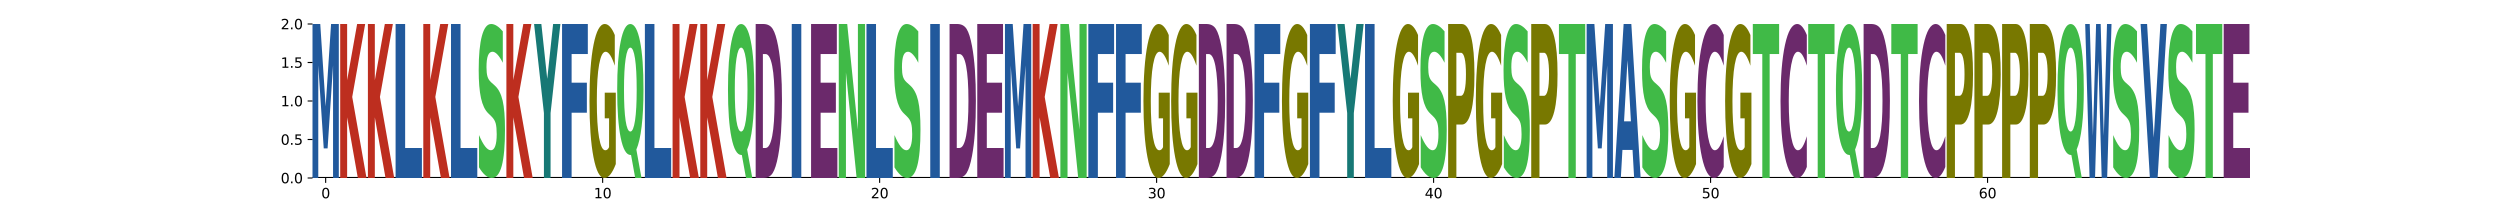 <?xml version="1.0" encoding="utf-8" standalone="no"?>
<!DOCTYPE svg PUBLIC "-//W3C//DTD SVG 1.1//EN"
  "http://www.w3.org/Graphics/SVG/1.1/DTD/svg11.dtd">
<svg xmlns:xlink="http://www.w3.org/1999/xlink" width="1800pt" height="144pt" viewBox="0 0 1800 144" xmlns="http://www.w3.org/2000/svg" version="1.1">
 <defs>
  <style type="text/css">*{stroke-linejoin: round; stroke-linecap: butt}</style>
 </defs>
 <g id="figure_1">
  <g id="patch_1">
   <path d="M 0 144 
L 1800 144 
L 1800 0 
L 0 0 
z
" style="fill: #ffffff"/>
  </g>
  <g id="axes_1">
   <g id="patch_2">
    <path d="M 225 128.16 
L 1620 128.16 
L 1620 17.28 
L 225 17.28 
z
" style="fill: #ffffff"/>
   </g>
   <g id="line2d_1">
    <path d="M 225 128.16 
L 1620 128.16 
" clip-path="url(#paa5925849c)" style="fill: none; stroke: #000000; stroke-width: 1.5; stroke-linecap: square"/>
   </g>
   <g id="patch_3">
    <path d="M 225 17.28 
L 230.589 17.28 
L 234.466 76.617 
L 238.368 17.28 
L 243.946 17.28 
L 243.946 128.16 
L 239.795 128.16 
L 239.795 47.056 
L 235.871 106.844 
L 233.086 106.844 
L 229.161 47.056 
L 229.161 128.16 
L 225 128.16 
L 225 17.28 
z
" clip-path="url(#paa5925849c)" style="fill: #21599c"/>
   </g>
   <g id="patch_4">
    <path d="M 244.943 17.28 
L 249.936 17.28 
L 249.936 57.749 
L 257.132 17.28 
L 262.93 17.28 
L 253.604 69.797 
L 263.888 128.16 
L 257.638 128.16 
L 249.936 84.483 
L 249.936 128.16 
L 244.943 128.16 
L 244.943 17.28 
z
" clip-path="url(#paa5925849c)" style="fill: #bd2e1f"/>
   </g>
   <g id="patch_5">
    <path d="M 264.886 17.28 
L 269.878 17.28 
L 269.878 57.749 
L 277.075 17.28 
L 282.873 17.28 
L 273.547 69.797 
L 283.831 128.16 
L 277.581 128.16 
L 269.878 84.483 
L 269.878 128.16 
L 264.886 128.16 
L 264.886 17.28 
z
" clip-path="url(#paa5925849c)" style="fill: #bd2e1f"/>
   </g>
   <g id="patch_6">
    <path d="M 284.828 17.28 
L 291.704 17.28 
L 291.704 106.559 
L 303.774 106.559 
L 303.774 128.16 
L 284.828 128.16 
L 284.828 17.28 
z
" clip-path="url(#paa5925849c)" style="fill: #21599c"/>
   </g>
   <g id="patch_7">
    <path d="M 304.771 17.28 
L 309.764 17.28 
L 309.764 57.749 
L 316.96 17.28 
L 322.758 17.28 
L 313.433 69.797 
L 323.717 128.16 
L 317.467 128.16 
L 309.764 84.483 
L 309.764 128.16 
L 304.771 128.16 
L 304.771 17.28 
z
" clip-path="url(#paa5925849c)" style="fill: #bd2e1f"/>
   </g>
   <g id="patch_8">
    <path d="M 324.714 17.28 
L 331.589 17.28 
L 331.589 106.559 
L 343.66 106.559 
L 343.66 128.16 
L 324.714 128.16 
L 324.714 17.28 
z
" clip-path="url(#paa5925849c)" style="fill: #21599c"/>
   </g>
   <g id="patch_9">
    <path d="M 362.023 22.571 
L 362.023 45.2 
Q 360.047 41.261 358.164 39.268 
Q 356.286 37.253 354.613 37.253 
Q 352.396 37.253 351.331 39.978 
Q 350.271 42.681 350.271 48.407 
Q 350.271 52.713 350.986 55.118 
Q 351.701 57.5 353.584 59.218 
L 356.219 61.577 
Q 360.222 65.173 361.91 72.48 
Q 363.603 79.763 363.603 93.231 
Q 363.603 110.89 361.246 119.525 
Q 358.889 128.16 354.047 128.16 
Q 351.768 128.16 349.468 126.213 
Q 347.168 124.289 344.868 120.487 
L 344.868 97.239 
Q 347.168 102.667 349.314 105.439 
Q 351.459 108.187 353.456 108.187 
Q 355.483 108.187 356.558 105.187 
Q 357.634 102.164 357.634 96.575 
Q 357.634 91.582 356.903 88.856 
Q 356.172 86.131 353.986 83.977 
L 351.588 81.618 
Q 347.986 78.183 346.319 70.67 
Q 344.657 63.157 344.657 50.423 
Q 344.657 34.458 346.972 25.869 
Q 349.288 17.28 353.631 17.28 
Q 355.612 17.28 357.701 18.608 
Q 359.79 19.937 362.023 22.571 
z
" clip-path="url(#paa5925849c)" style="fill: #40ba47"/>
   </g>
   <g id="patch_10">
    <path d="M 364.6 17.28 
L 369.592 17.28 
L 369.592 57.749 
L 376.789 17.28 
L 382.587 17.28 
L 373.261 69.797 
L 383.545 128.16 
L 377.295 128.16 
L 369.592 84.483 
L 369.592 128.16 
L 364.6 128.16 
L 364.6 17.28 
z
" clip-path="url(#paa5925849c)" style="fill: #bd2e1f"/>
   </g>
   <g id="patch_11">
    <path d="M 384.543 17.28 
L 389.78 17.28 
L 394.011 56.799 
L 398.238 17.28 
L 403.488 17.28 
L 396.411 81.441 
L 396.411 128.16 
L 391.623 128.16 
L 391.623 81.441 
L 384.543 17.28 
z
" clip-path="url(#paa5925849c)" style="fill: #177875"/>
   </g>
   <g id="patch_12">
    <path d="M 404.683 17.28 
L 423.234 17.28 
L 423.234 38.905 
L 411.558 38.905 
L 411.558 59.531 
L 422.542 59.531 
L 422.542 81.156 
L 411.558 81.156 
L 411.558 128.16 
L 404.683 128.16 
L 404.683 17.28 
z
" clip-path="url(#paa5925849c)" style="fill: #21599c"/>
   </g>
   <g id="patch_13">
    <path d="M 443.374 118.128 
Q 441.463 123.144 439.408 125.663 
Q 437.353 128.16 435.162 128.16 
Q 430.211 128.16 427.32 113.226 
Q 424.428 98.293 424.428 72.754 
Q 424.428 46.918 427.371 32.099 
Q 430.317 17.28 435.442 17.28 
Q 437.417 17.28 439.225 19.296 
Q 441.039 21.288 442.644 25.228 
L 442.644 47.331 
Q 440.988 42.269 439.349 39.772 
Q 437.71 37.253 436.062 37.253 
Q 433.014 37.253 431.362 46.46 
Q 429.71 55.645 429.71 72.754 
Q 429.71 89.704 431.302 98.957 
Q 432.895 108.187 435.824 108.187 
Q 436.623 108.187 437.306 107.661 
Q 437.99 107.111 438.533 105.966 
L 438.533 85.214 
L 435.413 85.214 
L 435.413 66.731 
L 443.374 66.731 
L 443.374 118.128 
z
" clip-path="url(#paa5925849c)" style="fill: #787800"/>
   </g>
   <g id="patch_14">
    <path d="M 454.349 111.579 
L 453.978 111.579 
Q 449.427 111.579 446.897 99.153 
Q 444.371 86.707 444.371 64.527 
Q 444.371 42.386 446.893 29.843 
Q 449.415 17.28 453.844 17.28 
Q 458.32 17.28 460.818 29.726 
Q 463.317 42.152 463.317 64.527 
Q 463.317 79.879 461.99 90.979 
Q 460.664 102.079 458.174 107.677 
L 461.884 128.16 
L 457.357 128.16 
L 454.349 111.579 
z
M 453.844 34.29 
Q 451.673 34.29 450.477 42.21 
Q 449.281 50.13 449.281 64.527 
Q 449.281 79.157 450.449 86.941 
Q 451.622 94.705 453.844 94.705 
Q 456.027 94.705 457.222 86.785 
Q 458.418 78.845 458.418 64.527 
Q 458.418 50.13 457.222 42.21 
Q 456.027 34.29 453.844 34.29 
z
" clip-path="url(#paa5925849c)" style="fill: #40ba47"/>
   </g>
   <g id="patch_15">
    <path d="M 464.314 17.28 
L 471.189 17.28 
L 471.189 106.559 
L 483.259 106.559 
L 483.259 128.16 
L 464.314 128.16 
L 464.314 17.28 
z
" clip-path="url(#paa5925849c)" style="fill: #21599c"/>
   </g>
   <g id="patch_16">
    <path d="M 484.257 17.28 
L 489.249 17.28 
L 489.249 57.749 
L 496.446 17.28 
L 502.244 17.28 
L 492.918 69.797 
L 503.202 128.16 
L 496.952 128.16 
L 489.249 84.483 
L 489.249 128.16 
L 484.257 128.16 
L 484.257 17.28 
z
" clip-path="url(#paa5925849c)" style="fill: #bd2e1f"/>
   </g>
   <g id="patch_17">
    <path d="M 504.199 17.28 
L 509.192 17.28 
L 509.192 57.749 
L 516.389 17.28 
L 522.186 17.28 
L 512.861 69.797 
L 523.145 128.16 
L 516.895 128.16 
L 509.192 84.483 
L 509.192 128.16 
L 504.199 128.16 
L 504.199 17.28 
z
" clip-path="url(#paa5925849c)" style="fill: #bd2e1f"/>
   </g>
   <g id="patch_18">
    <path d="M 534.12 111.579 
L 533.749 111.579 
Q 529.198 111.579 526.668 99.153 
Q 524.142 86.707 524.142 64.527 
Q 524.142 42.386 526.664 29.843 
Q 529.187 17.28 533.615 17.28 
Q 538.091 17.28 540.589 29.726 
Q 543.088 42.152 543.088 64.527 
Q 543.088 79.879 541.762 90.979 
Q 540.436 102.079 537.945 107.677 
L 541.655 128.16 
L 537.128 128.16 
L 534.12 111.579 
z
M 533.615 34.29 
Q 531.444 34.29 530.248 42.21 
Q 529.052 50.13 529.052 64.527 
Q 529.052 79.157 530.221 86.941 
Q 531.393 94.705 533.615 94.705 
Q 535.798 94.705 536.994 86.785 
Q 538.19 78.845 538.19 64.527 
Q 538.19 50.13 536.994 42.21 
Q 535.798 34.29 533.615 34.29 
z
" clip-path="url(#paa5925849c)" style="fill: #40ba47"/>
   </g>
   <g id="patch_19">
    <path d="M 549.277 38.905 
L 549.277 106.559 
L 551.137 106.559 
Q 554.317 106.559 555.996 97.862 
Q 557.679 89.164 557.679 72.601 
Q 557.679 56.133 556.005 47.531 
Q 554.335 38.905 551.137 38.905 
L 549.277 38.905 
z
M 544.085 17.28 
L 549.557 17.28 
Q 554.145 17.28 556.389 20.892 
Q 558.633 24.48 560.239 33.106 
Q 561.654 40.616 562.34 50.43 
Q 563.031 60.22 563.031 72.601 
Q 563.031 85.172 562.34 95.01 
Q 561.654 104.848 560.239 112.334 
Q 558.62 120.96 556.354 124.572 
Q 554.089 128.16 549.557 128.16 
L 544.085 128.16 
L 544.085 17.28 
z
" clip-path="url(#paa5925849c)" style="fill: #6b296b"/>
   </g>
   <g id="patch_20">
    <path d="M 570.063 17.28 
L 576.938 17.28 
L 576.938 128.16 
L 570.063 128.16 
L 570.063 17.28 
z
" clip-path="url(#paa5925849c)" style="fill: #21599c"/>
   </g>
   <g id="patch_21">
    <path d="M 583.971 17.28 
L 602.522 17.28 
L 602.522 38.905 
L 590.846 38.905 
L 590.846 59.531 
L 601.83 59.531 
L 601.83 81.156 
L 590.846 81.156 
L 590.846 106.559 
L 602.916 106.559 
L 602.916 128.16 
L 583.971 128.16 
L 583.971 17.28 
z
" clip-path="url(#paa5925849c)" style="fill: #6b296b"/>
   </g>
   <g id="patch_22">
    <path d="M 603.914 17.28 
L 609.999 17.28 
L 617.689 93.323 
L 617.689 17.28 
L 622.859 17.28 
L 622.859 128.16 
L 616.769 128.16 
L 609.079 52.117 
L 609.079 128.16 
L 603.914 128.16 
L 603.914 17.28 
z
" clip-path="url(#paa5925849c)" style="fill: #40ba47"/>
   </g>
   <g id="patch_23">
    <path d="M 623.856 17.28 
L 630.732 17.28 
L 630.732 106.559 
L 642.802 106.559 
L 642.802 128.16 
L 623.856 128.16 
L 623.856 17.28 
z
" clip-path="url(#paa5925849c)" style="fill: #21599c"/>
   </g>
   <g id="patch_24">
    <path d="M 661.165 22.571 
L 661.165 45.2 
Q 659.189 41.261 657.306 39.268 
Q 655.428 37.253 653.756 37.253 
Q 651.538 37.253 650.473 39.978 
Q 649.413 42.681 649.413 48.407 
Q 649.413 52.713 650.128 55.118 
Q 650.843 57.5 652.727 59.218 
L 655.361 61.577 
Q 659.364 65.173 661.052 72.48 
Q 662.745 79.763 662.745 93.231 
Q 662.745 110.89 660.388 119.525 
Q 658.032 128.16 653.19 128.16 
Q 650.91 128.16 648.61 126.213 
Q 646.31 124.289 644.01 120.487 
L 644.01 97.239 
Q 646.31 102.667 648.456 105.439 
Q 650.601 108.187 652.598 108.187 
Q 654.625 108.187 655.701 105.187 
Q 656.776 102.164 656.776 96.575 
Q 656.776 91.582 656.045 88.856 
Q 655.315 86.131 653.128 83.977 
L 650.73 81.618 
Q 647.128 78.183 645.461 70.67 
Q 643.799 63.157 643.799 50.423 
Q 643.799 34.458 646.115 25.869 
Q 648.43 17.28 652.773 17.28 
Q 654.754 17.28 656.843 18.608 
Q 658.932 19.937 661.165 22.571 
z
" clip-path="url(#paa5925849c)" style="fill: #40ba47"/>
   </g>
   <g id="patch_25">
    <path d="M 669.777 17.28 
L 676.652 17.28 
L 676.652 128.16 
L 669.777 128.16 
L 669.777 17.28 
z
" clip-path="url(#paa5925849c)" style="fill: #21599c"/>
   </g>
   <g id="patch_26">
    <path d="M 688.876 38.905 
L 688.876 106.559 
L 690.737 106.559 
Q 693.917 106.559 695.596 97.862 
Q 697.279 89.164 697.279 72.601 
Q 697.279 56.133 695.605 47.531 
Q 693.934 38.905 690.737 38.905 
L 688.876 38.905 
z
M 683.685 17.28 
L 689.157 17.28 
Q 693.745 17.28 695.989 20.892 
Q 698.233 24.48 699.838 33.106 
Q 701.254 40.616 701.94 50.43 
Q 702.63 60.22 702.63 72.601 
Q 702.63 85.172 701.94 95.01 
Q 701.254 104.848 699.838 112.334 
Q 698.22 120.96 695.954 124.572 
Q 693.688 128.16 689.157 128.16 
L 683.685 128.16 
L 683.685 17.28 
z
" clip-path="url(#paa5925849c)" style="fill: #6b296b"/>
   </g>
   <g id="patch_27">
    <path d="M 703.628 17.28 
L 722.179 17.28 
L 722.179 38.905 
L 710.503 38.905 
L 710.503 59.531 
L 721.487 59.531 
L 721.487 81.156 
L 710.503 81.156 
L 710.503 106.559 
L 722.573 106.559 
L 722.573 128.16 
L 703.628 128.16 
L 703.628 17.28 
z
" clip-path="url(#paa5925849c)" style="fill: #6b296b"/>
   </g>
   <g id="patch_28">
    <path d="M 723.57 17.28 
L 729.159 17.28 
L 733.036 76.617 
L 736.938 17.28 
L 742.516 17.28 
L 742.516 128.16 
L 738.366 128.16 
L 738.366 47.056 
L 734.441 106.844 
L 731.656 106.844 
L 727.732 47.056 
L 727.732 128.16 
L 723.57 128.16 
L 723.57 17.28 
z
" clip-path="url(#paa5925849c)" style="fill: #21599c"/>
   </g>
   <g id="patch_29">
    <path d="M 743.513 17.28 
L 748.506 17.28 
L 748.506 57.749 
L 755.702 17.28 
L 761.5 17.28 
L 752.175 69.797 
L 762.459 128.16 
L 756.209 128.16 
L 748.506 84.483 
L 748.506 128.16 
L 743.513 128.16 
L 743.513 17.28 
z
" clip-path="url(#paa5925849c)" style="fill: #bd2e1f"/>
   </g>
   <g id="patch_30">
    <path d="M 763.456 17.28 
L 769.542 17.28 
L 777.231 93.323 
L 777.231 17.28 
L 782.402 17.28 
L 782.402 128.16 
L 776.312 128.16 
L 768.622 52.117 
L 768.622 128.16 
L 763.456 128.16 
L 763.456 17.28 
z
" clip-path="url(#paa5925849c)" style="fill: #40ba47"/>
   </g>
   <g id="patch_31">
    <path d="M 783.596 17.28 
L 802.147 17.28 
L 802.147 38.905 
L 790.471 38.905 
L 790.471 59.531 
L 801.456 59.531 
L 801.456 81.156 
L 790.471 81.156 
L 790.471 128.16 
L 783.596 128.16 
L 783.596 17.28 
z
" clip-path="url(#paa5925849c)" style="fill: #21599c"/>
   </g>
   <g id="patch_32">
    <path d="M 803.539 17.28 
L 822.09 17.28 
L 822.09 38.905 
L 810.414 38.905 
L 810.414 59.531 
L 821.399 59.531 
L 821.399 81.156 
L 810.414 81.156 
L 810.414 128.16 
L 803.539 128.16 
L 803.539 17.28 
z
" clip-path="url(#paa5925849c)" style="fill: #21599c"/>
   </g>
   <g id="patch_33">
    <path d="M 842.23 118.128 
Q 840.319 123.144 838.264 125.663 
Q 836.209 128.16 834.018 128.16 
Q 829.068 128.16 826.176 113.226 
Q 823.284 98.293 823.284 72.754 
Q 823.284 46.918 826.227 32.099 
Q 829.174 17.28 834.299 17.28 
Q 836.273 17.28 838.082 19.296 
Q 839.895 21.288 841.5 25.228 
L 841.5 47.331 
Q 839.844 42.269 838.205 39.772 
Q 836.566 37.253 834.919 37.253 
Q 831.87 37.253 830.218 46.46 
Q 828.567 55.645 828.567 72.754 
Q 828.567 89.704 830.159 98.957 
Q 831.751 108.187 834.681 108.187 
Q 835.479 108.187 836.163 107.661 
Q 836.846 107.111 837.39 105.966 
L 837.39 85.214 
L 834.269 85.214 
L 834.269 66.731 
L 842.23 66.731 
L 842.23 118.128 
z
" clip-path="url(#paa5925849c)" style="fill: #787800"/>
   </g>
   <g id="patch_34">
    <path d="M 862.173 118.128 
Q 860.262 123.144 858.207 125.663 
Q 856.152 128.16 853.961 128.16 
Q 849.01 128.16 846.119 113.226 
Q 843.227 98.293 843.227 72.754 
Q 843.227 46.918 846.17 32.099 
Q 849.117 17.28 854.241 17.28 
Q 856.216 17.28 858.025 19.296 
Q 859.838 21.288 861.443 25.228 
L 861.443 47.331 
Q 859.787 42.269 858.148 39.772 
Q 856.509 37.253 854.861 37.253 
Q 851.813 37.253 850.161 46.46 
Q 848.509 55.645 848.509 72.754 
Q 848.509 89.704 850.102 98.957 
Q 851.694 108.187 854.624 108.187 
Q 855.422 108.187 856.105 107.661 
Q 856.789 107.111 857.333 105.966 
L 857.333 85.214 
L 854.212 85.214 
L 854.212 66.731 
L 862.173 66.731 
L 862.173 118.128 
z
" clip-path="url(#paa5925849c)" style="fill: #787800"/>
   </g>
   <g id="patch_35">
    <path d="M 868.362 38.905 
L 868.362 106.559 
L 870.222 106.559 
Q 873.403 106.559 875.081 97.862 
Q 876.764 89.164 876.764 72.601 
Q 876.764 56.133 875.09 47.531 
Q 873.42 38.905 870.222 38.905 
L 868.362 38.905 
z
M 863.17 17.28 
L 868.642 17.28 
Q 873.23 17.28 875.474 20.892 
Q 877.718 24.48 879.324 33.106 
Q 880.739 40.616 881.425 50.43 
Q 882.116 60.22 882.116 72.601 
Q 882.116 85.172 881.425 95.01 
Q 880.739 104.848 879.324 112.334 
Q 877.705 120.96 875.439 124.572 
Q 873.174 128.16 868.642 128.16 
L 863.17 128.16 
L 863.17 17.28 
z
" clip-path="url(#paa5925849c)" style="fill: #6b296b"/>
   </g>
   <g id="patch_36">
    <path d="M 888.305 38.905 
L 888.305 106.559 
L 890.165 106.559 
Q 893.345 106.559 895.024 97.862 
Q 896.707 89.164 896.707 72.601 
Q 896.707 56.133 895.033 47.531 
Q 893.363 38.905 890.165 38.905 
L 888.305 38.905 
z
M 883.113 17.28 
L 888.585 17.28 
Q 893.173 17.28 895.417 20.892 
Q 897.661 24.48 899.266 33.106 
Q 900.682 40.616 901.368 50.43 
Q 902.059 60.22 902.059 72.601 
Q 902.059 85.172 901.368 95.01 
Q 900.682 104.848 899.266 112.334 
Q 897.648 120.96 895.382 124.572 
Q 893.117 128.16 888.585 128.16 
L 883.113 128.16 
L 883.113 17.28 
z
" clip-path="url(#paa5925849c)" style="fill: #6b296b"/>
   </g>
   <g id="patch_37">
    <path d="M 903.253 17.28 
L 921.804 17.28 
L 921.804 38.905 
L 910.128 38.905 
L 910.128 59.531 
L 921.113 59.531 
L 921.113 81.156 
L 910.128 81.156 
L 910.128 128.16 
L 903.253 128.16 
L 903.253 17.28 
z
" clip-path="url(#paa5925849c)" style="fill: #21599c"/>
   </g>
   <g id="patch_38">
    <path d="M 941.944 118.128 
Q 940.034 123.144 937.978 125.663 
Q 935.923 128.16 933.732 128.16 
Q 928.782 128.16 925.89 113.226 
Q 922.999 98.293 922.999 72.754 
Q 922.999 46.918 925.941 32.099 
Q 928.888 17.28 934.013 17.28 
Q 935.987 17.28 937.796 19.296 
Q 939.609 21.288 941.214 25.228 
L 941.214 47.331 
Q 939.558 42.269 937.919 39.772 
Q 936.28 37.253 934.633 37.253 
Q 931.584 37.253 929.932 46.46 
Q 928.281 55.645 928.281 72.754 
Q 928.281 89.704 929.873 98.957 
Q 931.465 108.187 934.395 108.187 
Q 935.193 108.187 935.877 107.661 
Q 936.56 107.111 937.104 105.966 
L 937.104 85.214 
L 933.983 85.214 
L 933.983 66.731 
L 941.944 66.731 
L 941.944 118.128 
z
" clip-path="url(#paa5925849c)" style="fill: #787800"/>
   </g>
   <g id="patch_39">
    <path d="M 943.139 17.28 
L 961.69 17.28 
L 961.69 38.905 
L 950.014 38.905 
L 950.014 59.531 
L 960.998 59.531 
L 960.998 81.156 
L 950.014 81.156 
L 950.014 128.16 
L 943.139 128.16 
L 943.139 17.28 
z
" clip-path="url(#paa5925849c)" style="fill: #21599c"/>
   </g>
   <g id="patch_40">
    <path d="M 962.884 17.28 
L 968.122 17.28 
L 972.353 56.799 
L 976.58 17.28 
L 981.83 17.28 
L 974.753 81.441 
L 974.753 128.16 
L 969.965 128.16 
L 969.965 81.441 
L 962.884 17.28 
z
" clip-path="url(#paa5925849c)" style="fill: #177875"/>
   </g>
   <g id="patch_41">
    <path d="M 982.827 17.28 
L 989.702 17.28 
L 989.702 106.559 
L 1001.773 106.559 
L 1001.773 128.16 
L 982.827 128.16 
L 982.827 17.28 
z
" clip-path="url(#paa5925849c)" style="fill: #21599c"/>
   </g>
   <g id="patch_42">
    <path d="M 1021.716 118.128 
Q 1019.805 123.144 1017.75 125.663 
Q 1015.695 128.16 1013.504 128.16 
Q 1008.553 128.16 1005.661 113.226 
Q 1002.77 98.293 1002.77 72.754 
Q 1002.77 46.918 1005.712 32.099 
Q 1008.659 17.28 1013.784 17.28 
Q 1015.758 17.28 1017.567 19.296 
Q 1019.38 21.288 1020.985 25.228 
L 1020.985 47.331 
Q 1019.329 42.269 1017.69 39.772 
Q 1016.051 37.253 1014.404 37.253 
Q 1011.355 37.253 1009.704 46.46 
Q 1008.052 55.645 1008.052 72.754 
Q 1008.052 89.704 1009.644 98.957 
Q 1011.236 108.187 1014.166 108.187 
Q 1014.964 108.187 1015.648 107.661 
Q 1016.332 107.111 1016.875 105.966 
L 1016.875 85.214 
L 1013.754 85.214 
L 1013.754 66.731 
L 1021.716 66.731 
L 1021.716 118.128 
z
" clip-path="url(#paa5925849c)" style="fill: #787800"/>
   </g>
   <g id="patch_43">
    <path d="M 1040.079 22.571 
L 1040.079 45.2 
Q 1038.103 41.261 1036.22 39.268 
Q 1034.341 37.253 1032.669 37.253 
Q 1030.451 37.253 1029.386 39.978 
Q 1028.326 42.681 1028.326 48.407 
Q 1028.326 52.713 1029.042 55.118 
Q 1029.757 57.5 1031.64 59.218 
L 1034.275 61.577 
Q 1038.278 65.173 1039.965 72.48 
Q 1041.658 79.763 1041.658 93.231 
Q 1041.658 110.89 1039.302 119.525 
Q 1036.945 128.16 1032.103 128.16 
Q 1029.824 128.16 1027.524 126.213 
Q 1025.224 124.289 1022.924 120.487 
L 1022.924 97.239 
Q 1025.224 102.667 1027.369 105.439 
Q 1029.515 108.187 1031.511 108.187 
Q 1033.539 108.187 1034.614 105.187 
Q 1035.69 102.164 1035.69 96.575 
Q 1035.69 91.582 1034.959 88.856 
Q 1034.228 86.131 1032.041 83.977 
L 1029.644 81.618 
Q 1026.042 78.183 1024.375 70.67 
Q 1022.713 63.157 1022.713 50.423 
Q 1022.713 34.458 1025.028 25.869 
Q 1027.344 17.28 1031.686 17.28 
Q 1033.667 17.28 1035.756 18.608 
Q 1037.846 19.937 1040.079 22.571 
z
" clip-path="url(#paa5925849c)" style="fill: #40ba47"/>
   </g>
   <g id="patch_44">
    <path d="M 1042.655 17.28 
L 1052.503 17.28 
Q 1056.899 17.28 1059.248 26.69 
Q 1061.601 36.077 1061.601 53.448 
Q 1061.601 70.914 1059.248 80.301 
Q 1056.899 89.687 1052.503 89.687 
L 1048.591 89.687 
L 1048.591 128.16 
L 1042.655 128.16 
L 1042.655 17.28 
z
M 1048.591 38.002 
L 1048.591 68.965 
L 1051.872 68.965 
Q 1053.599 68.965 1054.541 64.926 
Q 1055.483 60.886 1055.483 53.448 
Q 1055.483 46.034 1054.541 42.018 
Q 1053.599 38.002 1051.872 38.002 
L 1048.591 38.002 
z
" clip-path="url(#paa5925849c)" style="fill: #787800"/>
   </g>
   <g id="patch_45">
    <path d="M 1081.544 118.128 
Q 1079.633 123.144 1077.578 125.663 
Q 1075.523 128.16 1073.332 128.16 
Q 1068.381 128.16 1065.49 113.226 
Q 1062.598 98.293 1062.598 72.754 
Q 1062.598 46.918 1065.541 32.099 
Q 1068.487 17.28 1073.612 17.28 
Q 1075.587 17.28 1077.396 19.296 
Q 1079.209 21.288 1080.814 25.228 
L 1080.814 47.331 
Q 1079.158 42.269 1077.519 39.772 
Q 1075.88 37.253 1074.232 37.253 
Q 1071.184 37.253 1069.532 46.46 
Q 1067.88 55.645 1067.88 72.754 
Q 1067.88 89.704 1069.473 98.957 
Q 1071.065 108.187 1073.995 108.187 
Q 1074.793 108.187 1075.476 107.661 
Q 1076.16 107.111 1076.704 105.966 
L 1076.704 85.214 
L 1073.583 85.214 
L 1073.583 66.731 
L 1081.544 66.731 
L 1081.544 118.128 
z
" clip-path="url(#paa5925849c)" style="fill: #787800"/>
   </g>
   <g id="patch_46">
    <path d="M 1099.907 22.571 
L 1099.907 45.2 
Q 1097.931 41.261 1096.048 39.268 
Q 1094.17 37.253 1092.498 37.253 
Q 1090.28 37.253 1089.215 39.978 
Q 1088.155 42.681 1088.155 48.407 
Q 1088.155 52.713 1088.87 55.118 
Q 1089.585 57.5 1091.469 59.218 
L 1094.103 61.577 
Q 1098.106 65.173 1099.794 72.48 
Q 1101.487 79.763 1101.487 93.231 
Q 1101.487 110.89 1099.13 119.525 
Q 1096.774 128.16 1091.932 128.16 
Q 1089.652 128.16 1087.352 126.213 
Q 1085.052 124.289 1082.752 120.487 
L 1082.752 97.239 
Q 1085.052 102.667 1087.198 105.439 
Q 1089.343 108.187 1091.34 108.187 
Q 1093.367 108.187 1094.443 105.187 
Q 1095.518 102.164 1095.518 96.575 
Q 1095.518 91.582 1094.787 88.856 
Q 1094.057 86.131 1091.87 83.977 
L 1089.472 81.618 
Q 1085.87 78.183 1084.203 70.67 
Q 1082.541 63.157 1082.541 50.423 
Q 1082.541 34.458 1084.857 25.869 
Q 1087.172 17.28 1091.515 17.28 
Q 1093.496 17.28 1095.585 18.608 
Q 1097.674 19.937 1099.907 22.571 
z
" clip-path="url(#paa5925849c)" style="fill: #40ba47"/>
   </g>
   <g id="patch_47">
    <path d="M 1102.484 17.28 
L 1112.332 17.28 
Q 1116.728 17.28 1119.076 26.69 
Q 1121.43 36.077 1121.43 53.448 
Q 1121.43 70.914 1119.076 80.301 
Q 1116.728 89.687 1112.332 89.687 
L 1108.419 89.687 
L 1108.419 128.16 
L 1102.484 128.16 
L 1102.484 17.28 
z
M 1108.419 38.002 
L 1108.419 68.965 
L 1111.7 68.965 
Q 1113.427 68.965 1114.369 64.926 
Q 1115.312 60.886 1115.312 53.448 
Q 1115.312 46.034 1114.369 42.018 
Q 1113.427 38.002 1111.7 38.002 
L 1108.419 38.002 
z
" clip-path="url(#paa5925849c)" style="fill: #787800"/>
   </g>
   <g id="patch_48">
    <path d="M 1122.427 17.28 
L 1141.372 17.28 
L 1141.372 38.905 
L 1134.556 38.905 
L 1134.556 128.16 
L 1129.256 128.16 
L 1129.256 38.905 
L 1122.427 38.905 
L 1122.427 17.28 
z
" clip-path="url(#paa5925849c)" style="fill: #40ba47"/>
   </g>
   <g id="patch_49">
    <path d="M 1142.37 17.28 
L 1147.958 17.28 
L 1151.835 76.617 
L 1155.737 17.28 
L 1161.315 17.28 
L 1161.315 128.16 
L 1157.165 128.16 
L 1157.165 47.056 
L 1153.24 106.844 
L 1150.455 106.844 
L 1146.531 47.056 
L 1146.531 128.16 
L 1142.37 128.16 
L 1142.37 17.28 
z
" clip-path="url(#paa5925849c)" style="fill: #21599c"/>
   </g>
   <g id="patch_50">
    <path d="M 1175.436 107.961 
L 1168.15 107.961 
L 1166.999 128.16 
L 1162.312 128.16 
L 1169.006 17.28 
L 1174.564 17.28 
L 1181.258 128.16 
L 1176.575 128.16 
L 1175.436 107.961 
z
M 1169.312 87.382 
L 1174.262 87.382 
L 1171.791 43.277 
L 1169.312 87.382 
z
" clip-path="url(#paa5925849c)" style="fill: #21599c"/>
   </g>
   <g id="patch_51">
    <path d="M 1199.621 22.571 
L 1199.621 45.2 
Q 1197.645 41.261 1195.762 39.268 
Q 1193.884 37.253 1192.212 37.253 
Q 1189.994 37.253 1188.929 39.978 
Q 1187.869 42.681 1187.869 48.407 
Q 1187.869 52.713 1188.584 55.118 
Q 1189.299 57.5 1191.183 59.218 
L 1193.817 61.577 
Q 1197.82 65.173 1199.508 72.48 
Q 1201.201 79.763 1201.201 93.231 
Q 1201.201 110.89 1198.844 119.525 
Q 1196.488 128.16 1191.646 128.16 
Q 1189.366 128.16 1187.066 126.213 
Q 1184.766 124.289 1182.466 120.487 
L 1182.466 97.239 
Q 1184.766 102.667 1186.912 105.439 
Q 1189.058 108.187 1191.054 108.187 
Q 1193.081 108.187 1194.157 105.187 
Q 1195.232 102.164 1195.232 96.575 
Q 1195.232 91.582 1194.501 88.856 
Q 1193.771 86.131 1191.584 83.977 
L 1189.186 81.618 
Q 1185.584 78.183 1183.917 70.67 
Q 1182.255 63.157 1182.255 50.423 
Q 1182.255 34.458 1184.571 25.869 
Q 1186.886 17.28 1191.229 17.28 
Q 1193.21 17.28 1195.299 18.608 
Q 1197.388 19.937 1199.621 22.571 
z
" clip-path="url(#paa5925849c)" style="fill: #40ba47"/>
   </g>
   <g id="patch_52">
    <path d="M 1221.144 118.128 
Q 1219.233 123.144 1217.178 125.663 
Q 1215.123 128.16 1212.932 128.16 
Q 1207.981 128.16 1205.09 113.226 
Q 1202.198 98.293 1202.198 72.754 
Q 1202.198 46.918 1205.14 32.099 
Q 1208.087 17.28 1213.212 17.28 
Q 1215.187 17.28 1216.995 19.296 
Q 1218.808 21.288 1220.413 25.228 
L 1220.413 47.331 
Q 1218.757 42.269 1217.118 39.772 
Q 1215.48 37.253 1213.832 37.253 
Q 1210.783 37.253 1209.132 46.46 
Q 1207.48 55.645 1207.48 72.754 
Q 1207.48 89.704 1209.072 98.957 
Q 1210.665 108.187 1213.594 108.187 
Q 1214.393 108.187 1215.076 107.661 
Q 1215.76 107.111 1216.303 105.966 
L 1216.303 85.214 
L 1213.182 85.214 
L 1213.182 66.731 
L 1221.144 66.731 
L 1221.144 118.128 
z
" clip-path="url(#paa5925849c)" style="fill: #787800"/>
   </g>
   <g id="patch_53">
    <path d="M 1241.086 120.212 
Q 1239.502 124.152 1237.788 126.144 
Q 1236.074 128.16 1234.208 128.16 
Q 1228.642 128.16 1225.392 113.226 
Q 1222.141 98.293 1222.141 72.754 
Q 1222.141 47.124 1225.392 32.214 
Q 1228.642 17.28 1234.208 17.28 
Q 1236.074 17.28 1237.788 19.296 
Q 1239.502 21.288 1241.086 25.228 
L 1241.086 47.331 
Q 1239.487 42.108 1237.936 39.68 
Q 1236.385 37.253 1234.671 37.253 
Q 1231.597 37.253 1229.836 46.712 
Q 1228.079 56.149 1228.079 72.754 
Q 1228.079 89.291 1229.836 98.751 
Q 1231.597 108.187 1234.671 108.187 
Q 1236.385 108.187 1237.936 105.76 
Q 1239.487 103.309 1241.086 98.087 
L 1241.086 120.212 
z
" clip-path="url(#paa5925849c)" style="fill: #6b296b"/>
   </g>
   <g id="patch_54">
    <path d="M 1261.029 118.128 
Q 1259.119 123.144 1257.064 125.663 
Q 1255.008 128.16 1252.818 128.16 
Q 1247.867 128.16 1244.975 113.226 
Q 1242.084 98.293 1242.084 72.754 
Q 1242.084 46.918 1245.026 32.099 
Q 1247.973 17.28 1253.098 17.28 
Q 1255.072 17.28 1256.881 19.296 
Q 1258.694 21.288 1260.299 25.228 
L 1260.299 47.331 
Q 1258.643 42.269 1257.004 39.772 
Q 1255.365 37.253 1253.718 37.253 
Q 1250.669 37.253 1249.017 46.46 
Q 1247.366 55.645 1247.366 72.754 
Q 1247.366 89.704 1248.958 98.957 
Q 1250.55 108.187 1253.48 108.187 
Q 1254.278 108.187 1254.962 107.661 
Q 1255.645 107.111 1256.189 105.966 
L 1256.189 85.214 
L 1253.068 85.214 
L 1253.068 66.731 
L 1261.029 66.731 
L 1261.029 118.128 
z
" clip-path="url(#paa5925849c)" style="fill: #787800"/>
   </g>
   <g id="patch_55">
    <path d="M 1262.026 17.28 
L 1280.972 17.28 
L 1280.972 38.905 
L 1274.156 38.905 
L 1274.156 128.16 
L 1268.856 128.16 
L 1268.856 38.905 
L 1262.026 38.905 
L 1262.026 17.28 
z
" clip-path="url(#paa5925849c)" style="fill: #40ba47"/>
   </g>
   <g id="patch_56">
    <path d="M 1300.915 120.212 
Q 1299.33 124.152 1297.617 126.144 
Q 1295.903 128.16 1294.036 128.16 
Q 1288.471 128.16 1285.22 113.226 
Q 1281.969 98.293 1281.969 72.754 
Q 1281.969 47.124 1285.22 32.214 
Q 1288.471 17.28 1294.036 17.28 
Q 1295.903 17.28 1297.617 19.296 
Q 1299.33 21.288 1300.915 25.228 
L 1300.915 47.331 
Q 1299.316 42.108 1297.764 39.68 
Q 1296.213 37.253 1294.499 37.253 
Q 1291.425 37.253 1289.664 46.712 
Q 1287.907 56.149 1287.907 72.754 
Q 1287.907 89.291 1289.664 98.751 
Q 1291.425 108.187 1294.499 108.187 
Q 1296.213 108.187 1297.764 105.76 
Q 1299.316 103.309 1300.915 98.087 
L 1300.915 120.212 
z
" clip-path="url(#paa5925849c)" style="fill: #6b296b"/>
   </g>
   <g id="patch_57">
    <path d="M 1301.912 17.28 
L 1320.858 17.28 
L 1320.858 38.905 
L 1314.042 38.905 
L 1314.042 128.16 
L 1308.741 128.16 
L 1308.741 38.905 
L 1301.912 38.905 
L 1301.912 17.28 
z
" clip-path="url(#paa5925849c)" style="fill: #40ba47"/>
   </g>
   <g id="patch_58">
    <path d="M 1331.833 111.579 
L 1331.462 111.579 
Q 1326.911 111.579 1324.381 99.153 
Q 1321.855 86.707 1321.855 64.527 
Q 1321.855 42.386 1324.377 29.843 
Q 1326.899 17.28 1331.328 17.28 
Q 1335.804 17.28 1338.302 29.726 
Q 1340.801 42.152 1340.801 64.527 
Q 1340.801 79.879 1339.474 90.979 
Q 1338.148 102.079 1335.658 107.677 
L 1339.368 128.16 
L 1334.841 128.16 
L 1331.833 111.579 
z
M 1331.328 34.29 
Q 1329.157 34.29 1327.961 42.21 
Q 1326.765 50.13 1326.765 64.527 
Q 1326.765 79.157 1327.933 86.941 
Q 1329.106 94.705 1331.328 94.705 
Q 1333.51 94.705 1334.706 86.785 
Q 1335.902 78.845 1335.902 64.527 
Q 1335.902 50.13 1334.706 42.21 
Q 1333.51 34.29 1331.328 34.29 
z
" clip-path="url(#paa5925849c)" style="fill: #40ba47"/>
   </g>
   <g id="patch_59">
    <path d="M 1346.989 38.905 
L 1346.989 106.559 
L 1348.849 106.559 
Q 1352.03 106.559 1353.709 97.862 
Q 1355.392 89.164 1355.392 72.601 
Q 1355.392 56.133 1353.718 47.531 
Q 1352.047 38.905 1348.849 38.905 
L 1346.989 38.905 
z
M 1341.798 17.28 
L 1347.27 17.28 
Q 1351.857 17.28 1354.102 20.892 
Q 1356.346 24.48 1357.951 33.106 
Q 1359.367 40.616 1360.053 50.43 
Q 1360.743 60.22 1360.743 72.601 
Q 1360.743 85.172 1360.053 95.01 
Q 1359.367 104.848 1357.951 112.334 
Q 1356.333 120.96 1354.067 124.572 
Q 1351.801 128.16 1347.27 128.16 
L 1341.798 128.16 
L 1341.798 17.28 
z
" clip-path="url(#paa5925849c)" style="fill: #6b296b"/>
   </g>
   <g id="patch_60">
    <path d="M 1361.741 17.28 
L 1380.686 17.28 
L 1380.686 38.905 
L 1373.87 38.905 
L 1373.87 128.16 
L 1368.57 128.16 
L 1368.57 38.905 
L 1361.741 38.905 
L 1361.741 17.28 
z
" clip-path="url(#paa5925849c)" style="fill: #40ba47"/>
   </g>
   <g id="patch_61">
    <path d="M 1400.629 120.212 
Q 1399.044 124.152 1397.331 126.144 
Q 1395.617 128.16 1393.751 128.16 
Q 1388.185 128.16 1384.934 113.226 
Q 1381.683 98.293 1381.683 72.754 
Q 1381.683 47.124 1384.934 32.214 
Q 1388.185 17.28 1393.751 17.28 
Q 1395.617 17.28 1397.331 19.296 
Q 1399.044 21.288 1400.629 25.228 
L 1400.629 47.331 
Q 1399.03 42.108 1397.479 39.68 
Q 1395.927 37.253 1394.214 37.253 
Q 1391.139 37.253 1389.378 46.712 
Q 1387.621 56.149 1387.621 72.754 
Q 1387.621 89.291 1389.378 98.751 
Q 1391.139 108.187 1394.214 108.187 
Q 1395.927 108.187 1397.479 105.76 
Q 1399.03 103.309 1400.629 98.087 
L 1400.629 120.212 
z
" clip-path="url(#paa5925849c)" style="fill: #6b296b"/>
   </g>
   <g id="patch_62">
    <path d="M 1401.626 17.28 
L 1411.474 17.28 
Q 1415.87 17.28 1418.218 26.69 
Q 1420.572 36.077 1420.572 53.448 
Q 1420.572 70.914 1418.218 80.301 
Q 1415.87 89.687 1411.474 89.687 
L 1407.561 89.687 
L 1407.561 128.16 
L 1401.626 128.16 
L 1401.626 17.28 
z
M 1407.561 38.002 
L 1407.561 68.965 
L 1410.842 68.965 
Q 1412.569 68.965 1413.512 64.926 
Q 1414.454 60.886 1414.454 53.448 
Q 1414.454 46.034 1413.512 42.018 
Q 1412.569 38.002 1410.842 38.002 
L 1407.561 38.002 
z
" clip-path="url(#paa5925849c)" style="fill: #787800"/>
   </g>
   <g id="patch_63">
    <path d="M 1421.569 17.28 
L 1431.417 17.28 
Q 1435.813 17.28 1438.161 26.69 
Q 1440.515 36.077 1440.515 53.448 
Q 1440.515 70.914 1438.161 80.301 
Q 1435.813 89.687 1431.417 89.687 
L 1427.504 89.687 
L 1427.504 128.16 
L 1421.569 128.16 
L 1421.569 17.28 
z
M 1427.504 38.002 
L 1427.504 68.965 
L 1430.785 68.965 
Q 1432.512 68.965 1433.454 64.926 
Q 1434.397 60.886 1434.397 53.448 
Q 1434.397 46.034 1433.454 42.018 
Q 1432.512 38.002 1430.785 38.002 
L 1427.504 38.002 
z
" clip-path="url(#paa5925849c)" style="fill: #787800"/>
   </g>
   <g id="patch_64">
    <path d="M 1441.512 17.28 
L 1451.36 17.28 
Q 1455.756 17.28 1458.104 26.69 
Q 1460.457 36.077 1460.457 53.448 
Q 1460.457 70.914 1458.104 80.301 
Q 1455.756 89.687 1451.36 89.687 
L 1447.447 89.687 
L 1447.447 128.16 
L 1441.512 128.16 
L 1441.512 17.28 
z
M 1447.447 38.002 
L 1447.447 68.965 
L 1450.728 68.965 
Q 1452.455 68.965 1453.397 64.926 
Q 1454.34 60.886 1454.34 53.448 
Q 1454.34 46.034 1453.397 42.018 
Q 1452.455 38.002 1450.728 38.002 
L 1447.447 38.002 
z
" clip-path="url(#paa5925849c)" style="fill: #787800"/>
   </g>
   <g id="patch_65">
    <path d="M 1461.455 17.28 
L 1471.302 17.28 
Q 1475.698 17.28 1478.047 26.69 
Q 1480.4 36.077 1480.4 53.448 
Q 1480.4 70.914 1478.047 80.301 
Q 1475.698 89.687 1471.302 89.687 
L 1467.39 89.687 
L 1467.39 128.16 
L 1461.455 128.16 
L 1461.455 17.28 
z
M 1467.39 38.002 
L 1467.39 68.965 
L 1470.671 68.965 
Q 1472.398 68.965 1473.34 64.926 
Q 1474.282 60.886 1474.282 53.448 
Q 1474.282 46.034 1473.34 42.018 
Q 1472.398 38.002 1470.671 38.002 
L 1467.39 38.002 
z
" clip-path="url(#paa5925849c)" style="fill: #787800"/>
   </g>
   <g id="patch_66">
    <path d="M 1491.375 111.579 
L 1491.004 111.579 
Q 1486.454 111.579 1483.924 99.153 
Q 1481.397 86.707 1481.397 64.527 
Q 1481.397 42.386 1483.92 29.843 
Q 1486.442 17.28 1490.87 17.28 
Q 1495.346 17.28 1497.845 29.726 
Q 1500.343 42.152 1500.343 64.527 
Q 1500.343 79.879 1499.017 90.979 
Q 1497.691 102.079 1495.2 107.677 
L 1498.91 128.16 
L 1494.383 128.16 
L 1491.375 111.579 
z
M 1490.87 34.29 
Q 1488.699 34.29 1487.503 42.21 
Q 1486.308 50.13 1486.308 64.527 
Q 1486.308 79.157 1487.476 86.941 
Q 1488.648 94.705 1490.87 94.705 
Q 1493.053 94.705 1494.249 86.785 
Q 1495.445 78.845 1495.445 64.527 
Q 1495.445 50.13 1494.249 42.21 
Q 1493.053 34.29 1490.87 34.29 
z
" clip-path="url(#paa5925849c)" style="fill: #40ba47"/>
   </g>
   <g id="patch_67">
    <path d="M 1501.34 17.28 
L 1504.616 17.28 
L 1506.906 97.862 
L 1509.179 17.28 
L 1512.472 17.28 
L 1514.745 97.862 
L 1517.038 17.28 
L 1520.286 17.28 
L 1517.161 128.16 
L 1513.22 128.16 
L 1510.813 43.871 
L 1508.435 128.16 
L 1504.491 128.16 
L 1501.34 17.28 
z
" clip-path="url(#paa5925849c)" style="fill: #21599c"/>
   </g>
   <g id="patch_68">
    <path d="M 1538.649 22.571 
L 1538.649 45.2 
Q 1536.673 41.261 1534.79 39.268 
Q 1532.912 37.253 1531.24 37.253 
Q 1529.022 37.253 1527.957 39.978 
Q 1526.897 42.681 1526.897 48.407 
Q 1526.897 52.713 1527.612 55.118 
Q 1528.327 57.5 1530.21 59.218 
L 1532.845 61.577 
Q 1536.848 65.173 1538.536 72.48 
Q 1540.229 79.763 1540.229 93.231 
Q 1540.229 110.89 1537.872 119.525 
Q 1535.515 128.16 1530.674 128.16 
Q 1528.394 128.16 1526.094 126.213 
Q 1523.794 124.289 1521.494 120.487 
L 1521.494 97.239 
Q 1523.794 102.667 1525.94 105.439 
Q 1528.085 108.187 1530.082 108.187 
Q 1532.109 108.187 1533.185 105.187 
Q 1534.26 102.164 1534.26 96.575 
Q 1534.26 91.582 1533.529 88.856 
Q 1532.799 86.131 1530.612 83.977 
L 1528.214 81.618 
Q 1524.612 78.183 1522.945 70.67 
Q 1521.283 63.157 1521.283 50.423 
Q 1521.283 34.458 1523.599 25.869 
Q 1525.914 17.28 1530.257 17.28 
Q 1532.238 17.28 1534.327 18.608 
Q 1536.416 19.937 1538.649 22.571 
z
" clip-path="url(#paa5925849c)" style="fill: #40ba47"/>
   </g>
   <g id="patch_69">
    <path d="M 1541.226 17.28 
L 1545.913 17.28 
L 1550.705 99.121 
L 1555.488 17.28 
L 1560.172 17.28 
L 1553.478 128.16 
L 1547.919 128.16 
L 1541.226 17.28 
z
" clip-path="url(#paa5925849c)" style="fill: #21599c"/>
   </g>
   <g id="patch_70">
    <path d="M 1578.535 22.571 
L 1578.535 45.2 
Q 1576.559 41.261 1574.676 39.268 
Q 1572.797 37.253 1571.125 37.253 
Q 1568.908 37.253 1567.842 39.978 
Q 1566.782 42.681 1566.782 48.407 
Q 1566.782 52.713 1567.498 55.118 
Q 1568.213 57.5 1570.096 59.218 
L 1572.731 61.577 
Q 1576.734 65.173 1578.422 72.48 
Q 1580.114 79.763 1580.114 93.231 
Q 1580.114 110.89 1577.758 119.525 
Q 1575.401 128.16 1570.559 128.16 
Q 1568.28 128.16 1565.98 126.213 
Q 1563.68 124.289 1561.38 120.487 
L 1561.38 97.239 
Q 1563.68 102.667 1565.825 105.439 
Q 1567.971 108.187 1569.967 108.187 
Q 1571.995 108.187 1573.07 105.187 
Q 1574.146 102.164 1574.146 96.575 
Q 1574.146 91.582 1573.415 88.856 
Q 1572.684 86.131 1570.497 83.977 
L 1568.1 81.618 
Q 1564.498 78.183 1562.831 70.67 
Q 1561.169 63.157 1561.169 50.423 
Q 1561.169 34.458 1563.484 25.869 
Q 1565.8 17.28 1570.142 17.28 
Q 1572.123 17.28 1574.212 18.608 
Q 1576.302 19.937 1578.535 22.571 
z
" clip-path="url(#paa5925849c)" style="fill: #40ba47"/>
   </g>
   <g id="patch_71">
    <path d="M 1581.112 17.28 
L 1600.057 17.28 
L 1600.057 38.905 
L 1593.241 38.905 
L 1593.241 128.16 
L 1587.941 128.16 
L 1587.941 38.905 
L 1581.112 38.905 
L 1581.112 17.28 
z
" clip-path="url(#paa5925849c)" style="fill: #40ba47"/>
   </g>
   <g id="patch_72">
    <path d="M 1601.054 17.28 
L 1619.606 17.28 
L 1619.606 38.905 
L 1607.93 38.905 
L 1607.93 59.531 
L 1618.914 59.531 
L 1618.914 81.156 
L 1607.93 81.156 
L 1607.93 106.559 
L 1620 106.559 
L 1620 128.16 
L 1601.054 128.16 
L 1601.054 17.28 
z
" clip-path="url(#paa5925849c)" style="fill: #6b296b"/>
   </g>
   <g id="matplotlib.axis_1">
    <g id="xtick_1">
     <g id="line2d_2">
      <defs>
       <path id="m633e52601c" d="M 0 0 
L 0 3.5 
" style="stroke: #000000; stroke-width: 0.8"/>
      </defs>
      <g>
       <use xlink:href="#m633e52601c" x="234.473" y="128.16" style="stroke: #000000; stroke-width: 0.8"/>
      </g>
     </g>
     <g id="text_1">
      <!-- 0 -->
      <g transform="translate(231.292 142.758) scale(0.1 -0.1)">
       <defs>
        <path id="DejaVuSans-30" d="M 2034 4250 
Q 1547 4250 1301 3770 
Q 1056 3291 1056 2328 
Q 1056 1369 1301 889 
Q 1547 409 2034 409 
Q 2525 409 2770 889 
Q 3016 1369 3016 2328 
Q 3016 3291 2770 3770 
Q 2525 4250 2034 4250 
z
M 2034 4750 
Q 2819 4750 3233 4129 
Q 3647 3509 3647 2328 
Q 3647 1150 3233 529 
Q 2819 -91 2034 -91 
Q 1250 -91 836 529 
Q 422 1150 422 2328 
Q 422 3509 836 4129 
Q 1250 4750 2034 4750 
z
" transform="scale(0.016)"/>
       </defs>
       <use xlink:href="#DejaVuSans-30"/>
      </g>
     </g>
    </g>
    <g id="xtick_2">
     <g id="line2d_3">
      <g>
       <use xlink:href="#m633e52601c" x="433.901" y="128.16" style="stroke: #000000; stroke-width: 0.8"/>
      </g>
     </g>
     <g id="text_2">
      <!-- 10 -->
      <g transform="translate(427.539 142.758) scale(0.1 -0.1)">
       <defs>
        <path id="DejaVuSans-31" d="M 794 531 
L 1825 531 
L 1825 4091 
L 703 3866 
L 703 4441 
L 1819 4666 
L 2450 4666 
L 2450 531 
L 3481 531 
L 3481 0 
L 794 0 
L 794 531 
z
" transform="scale(0.016)"/>
       </defs>
       <use xlink:href="#DejaVuSans-31"/>
       <use xlink:href="#DejaVuSans-30" x="63.623"/>
      </g>
     </g>
    </g>
    <g id="xtick_3">
     <g id="line2d_4">
      <g>
       <use xlink:href="#m633e52601c" x="633.329" y="128.16" style="stroke: #000000; stroke-width: 0.8"/>
      </g>
     </g>
     <g id="text_3">
      <!-- 20 -->
      <g transform="translate(626.967 142.758) scale(0.1 -0.1)">
       <defs>
        <path id="DejaVuSans-32" d="M 1228 531 
L 3431 531 
L 3431 0 
L 469 0 
L 469 531 
Q 828 903 1448 1529 
Q 2069 2156 2228 2338 
Q 2531 2678 2651 2914 
Q 2772 3150 2772 3378 
Q 2772 3750 2511 3984 
Q 2250 4219 1831 4219 
Q 1534 4219 1204 4116 
Q 875 4013 500 3803 
L 500 4441 
Q 881 4594 1212 4672 
Q 1544 4750 1819 4750 
Q 2544 4750 2975 4387 
Q 3406 4025 3406 3419 
Q 3406 3131 3298 2873 
Q 3191 2616 2906 2266 
Q 2828 2175 2409 1742 
Q 1991 1309 1228 531 
z
" transform="scale(0.016)"/>
       </defs>
       <use xlink:href="#DejaVuSans-32"/>
       <use xlink:href="#DejaVuSans-30" x="63.623"/>
      </g>
     </g>
    </g>
    <g id="xtick_4">
     <g id="line2d_5">
      <g>
       <use xlink:href="#m633e52601c" x="832.757" y="128.16" style="stroke: #000000; stroke-width: 0.8"/>
      </g>
     </g>
     <g id="text_4">
      <!-- 30 -->
      <g transform="translate(826.395 142.758) scale(0.1 -0.1)">
       <defs>
        <path id="DejaVuSans-33" d="M 2597 2516 
Q 3050 2419 3304 2112 
Q 3559 1806 3559 1356 
Q 3559 666 3084 287 
Q 2609 -91 1734 -91 
Q 1441 -91 1130 -33 
Q 819 25 488 141 
L 488 750 
Q 750 597 1062 519 
Q 1375 441 1716 441 
Q 2309 441 2620 675 
Q 2931 909 2931 1356 
Q 2931 1769 2642 2001 
Q 2353 2234 1838 2234 
L 1294 2234 
L 1294 2753 
L 1863 2753 
Q 2328 2753 2575 2939 
Q 2822 3125 2822 3475 
Q 2822 3834 2567 4026 
Q 2313 4219 1838 4219 
Q 1578 4219 1281 4162 
Q 984 4106 628 3988 
L 628 4550 
Q 988 4650 1302 4700 
Q 1616 4750 1894 4750 
Q 2613 4750 3031 4423 
Q 3450 4097 3450 3541 
Q 3450 3153 3228 2886 
Q 3006 2619 2597 2516 
z
" transform="scale(0.016)"/>
       </defs>
       <use xlink:href="#DejaVuSans-33"/>
       <use xlink:href="#DejaVuSans-30" x="63.623"/>
      </g>
     </g>
    </g>
    <g id="xtick_5">
     <g id="line2d_6">
      <g>
       <use xlink:href="#m633e52601c" x="1032.185" y="128.16" style="stroke: #000000; stroke-width: 0.8"/>
      </g>
     </g>
     <g id="text_5">
      <!-- 40 -->
      <g transform="translate(1025.823 142.758) scale(0.1 -0.1)">
       <defs>
        <path id="DejaVuSans-34" d="M 2419 4116 
L 825 1625 
L 2419 1625 
L 2419 4116 
z
M 2253 4666 
L 3047 4666 
L 3047 1625 
L 3713 1625 
L 3713 1100 
L 3047 1100 
L 3047 0 
L 2419 0 
L 2419 1100 
L 313 1100 
L 313 1709 
L 2253 4666 
z
" transform="scale(0.016)"/>
       </defs>
       <use xlink:href="#DejaVuSans-34"/>
       <use xlink:href="#DejaVuSans-30" x="63.623"/>
      </g>
     </g>
    </g>
    <g id="xtick_6">
     <g id="line2d_7">
      <g>
       <use xlink:href="#m633e52601c" x="1231.614" y="128.16" style="stroke: #000000; stroke-width: 0.8"/>
      </g>
     </g>
     <g id="text_6">
      <!-- 50 -->
      <g transform="translate(1225.251 142.758) scale(0.1 -0.1)">
       <defs>
        <path id="DejaVuSans-35" d="M 691 4666 
L 3169 4666 
L 3169 4134 
L 1269 4134 
L 1269 2991 
Q 1406 3038 1543 3061 
Q 1681 3084 1819 3084 
Q 2600 3084 3056 2656 
Q 3513 2228 3513 1497 
Q 3513 744 3044 326 
Q 2575 -91 1722 -91 
Q 1428 -91 1123 -41 
Q 819 9 494 109 
L 494 744 
Q 775 591 1075 516 
Q 1375 441 1709 441 
Q 2250 441 2565 725 
Q 2881 1009 2881 1497 
Q 2881 1984 2565 2268 
Q 2250 2553 1709 2553 
Q 1456 2553 1204 2497 
Q 953 2441 691 2322 
L 691 4666 
z
" transform="scale(0.016)"/>
       </defs>
       <use xlink:href="#DejaVuSans-35"/>
       <use xlink:href="#DejaVuSans-30" x="63.623"/>
      </g>
     </g>
    </g>
    <g id="xtick_7">
     <g id="line2d_8">
      <g>
       <use xlink:href="#m633e52601c" x="1431.042" y="128.16" style="stroke: #000000; stroke-width: 0.8"/>
      </g>
     </g>
     <g id="text_7">
      <!-- 60 -->
      <g transform="translate(1424.679 142.758) scale(0.1 -0.1)">
       <defs>
        <path id="DejaVuSans-36" d="M 2113 2584 
Q 1688 2584 1439 2293 
Q 1191 2003 1191 1497 
Q 1191 994 1439 701 
Q 1688 409 2113 409 
Q 2538 409 2786 701 
Q 3034 994 3034 1497 
Q 3034 2003 2786 2293 
Q 2538 2584 2113 2584 
z
M 3366 4563 
L 3366 3988 
Q 3128 4100 2886 4159 
Q 2644 4219 2406 4219 
Q 1781 4219 1451 3797 
Q 1122 3375 1075 2522 
Q 1259 2794 1537 2939 
Q 1816 3084 2150 3084 
Q 2853 3084 3261 2657 
Q 3669 2231 3669 1497 
Q 3669 778 3244 343 
Q 2819 -91 2113 -91 
Q 1303 -91 875 529 
Q 447 1150 447 2328 
Q 447 3434 972 4092 
Q 1497 4750 2381 4750 
Q 2619 4750 2861 4703 
Q 3103 4656 3366 4563 
z
" transform="scale(0.016)"/>
       </defs>
       <use xlink:href="#DejaVuSans-36"/>
       <use xlink:href="#DejaVuSans-30" x="63.623"/>
      </g>
     </g>
    </g>
   </g>
   <g id="matplotlib.axis_2">
    <g id="ytick_1">
     <g id="line2d_9">
      <defs>
       <path id="mcb30fc6aae" d="M 0 0 
L -3.5 0 
" style="stroke: #000000; stroke-width: 0.8"/>
      </defs>
      <g>
       <use xlink:href="#mcb30fc6aae" x="225" y="128.16" style="stroke: #000000; stroke-width: 0.8"/>
      </g>
     </g>
     <g id="text_8">
      <!-- 0.0 -->
      <g transform="translate(202.097 131.959) scale(0.1 -0.1)">
       <defs>
        <path id="DejaVuSans-2e" d="M 684 794 
L 1344 794 
L 1344 0 
L 684 0 
L 684 794 
z
" transform="scale(0.016)"/>
       </defs>
       <use xlink:href="#DejaVuSans-30"/>
       <use xlink:href="#DejaVuSans-2e" x="63.623"/>
       <use xlink:href="#DejaVuSans-30" x="95.41"/>
      </g>
     </g>
    </g>
    <g id="ytick_2">
     <g id="line2d_10">
      <g>
       <use xlink:href="#mcb30fc6aae" x="225" y="100.44" style="stroke: #000000; stroke-width: 0.8"/>
      </g>
     </g>
     <g id="text_9">
      <!-- 0.5 -->
      <g transform="translate(202.097 104.239) scale(0.1 -0.1)">
       <use xlink:href="#DejaVuSans-30"/>
       <use xlink:href="#DejaVuSans-2e" x="63.623"/>
       <use xlink:href="#DejaVuSans-35" x="95.41"/>
      </g>
     </g>
    </g>
    <g id="ytick_3">
     <g id="line2d_11">
      <g>
       <use xlink:href="#mcb30fc6aae" x="225" y="72.72" style="stroke: #000000; stroke-width: 0.8"/>
      </g>
     </g>
     <g id="text_10">
      <!-- 1.0 -->
      <g transform="translate(202.097 76.519) scale(0.1 -0.1)">
       <use xlink:href="#DejaVuSans-31"/>
       <use xlink:href="#DejaVuSans-2e" x="63.623"/>
       <use xlink:href="#DejaVuSans-30" x="95.41"/>
      </g>
     </g>
    </g>
    <g id="ytick_4">
     <g id="line2d_12">
      <g>
       <use xlink:href="#mcb30fc6aae" x="225" y="45" style="stroke: #000000; stroke-width: 0.8"/>
      </g>
     </g>
     <g id="text_11">
      <!-- 1.5 -->
      <g transform="translate(202.097 48.799) scale(0.1 -0.1)">
       <use xlink:href="#DejaVuSans-31"/>
       <use xlink:href="#DejaVuSans-2e" x="63.623"/>
       <use xlink:href="#DejaVuSans-35" x="95.41"/>
      </g>
     </g>
    </g>
    <g id="ytick_5">
     <g id="line2d_13">
      <g>
       <use xlink:href="#mcb30fc6aae" x="225" y="17.28" style="stroke: #000000; stroke-width: 0.8"/>
      </g>
     </g>
     <g id="text_12">
      <!-- 2.0 -->
      <g transform="translate(202.097 21.079) scale(0.1 -0.1)">
       <use xlink:href="#DejaVuSans-32"/>
       <use xlink:href="#DejaVuSans-2e" x="63.623"/>
       <use xlink:href="#DejaVuSans-30" x="95.41"/>
      </g>
     </g>
    </g>
   </g>
  </g>
 </g>
 <defs>
  <clipPath id="paa5925849c">
   <rect x="225" y="17.28" width="1395" height="110.88"/>
  </clipPath>
 </defs>
</svg>
